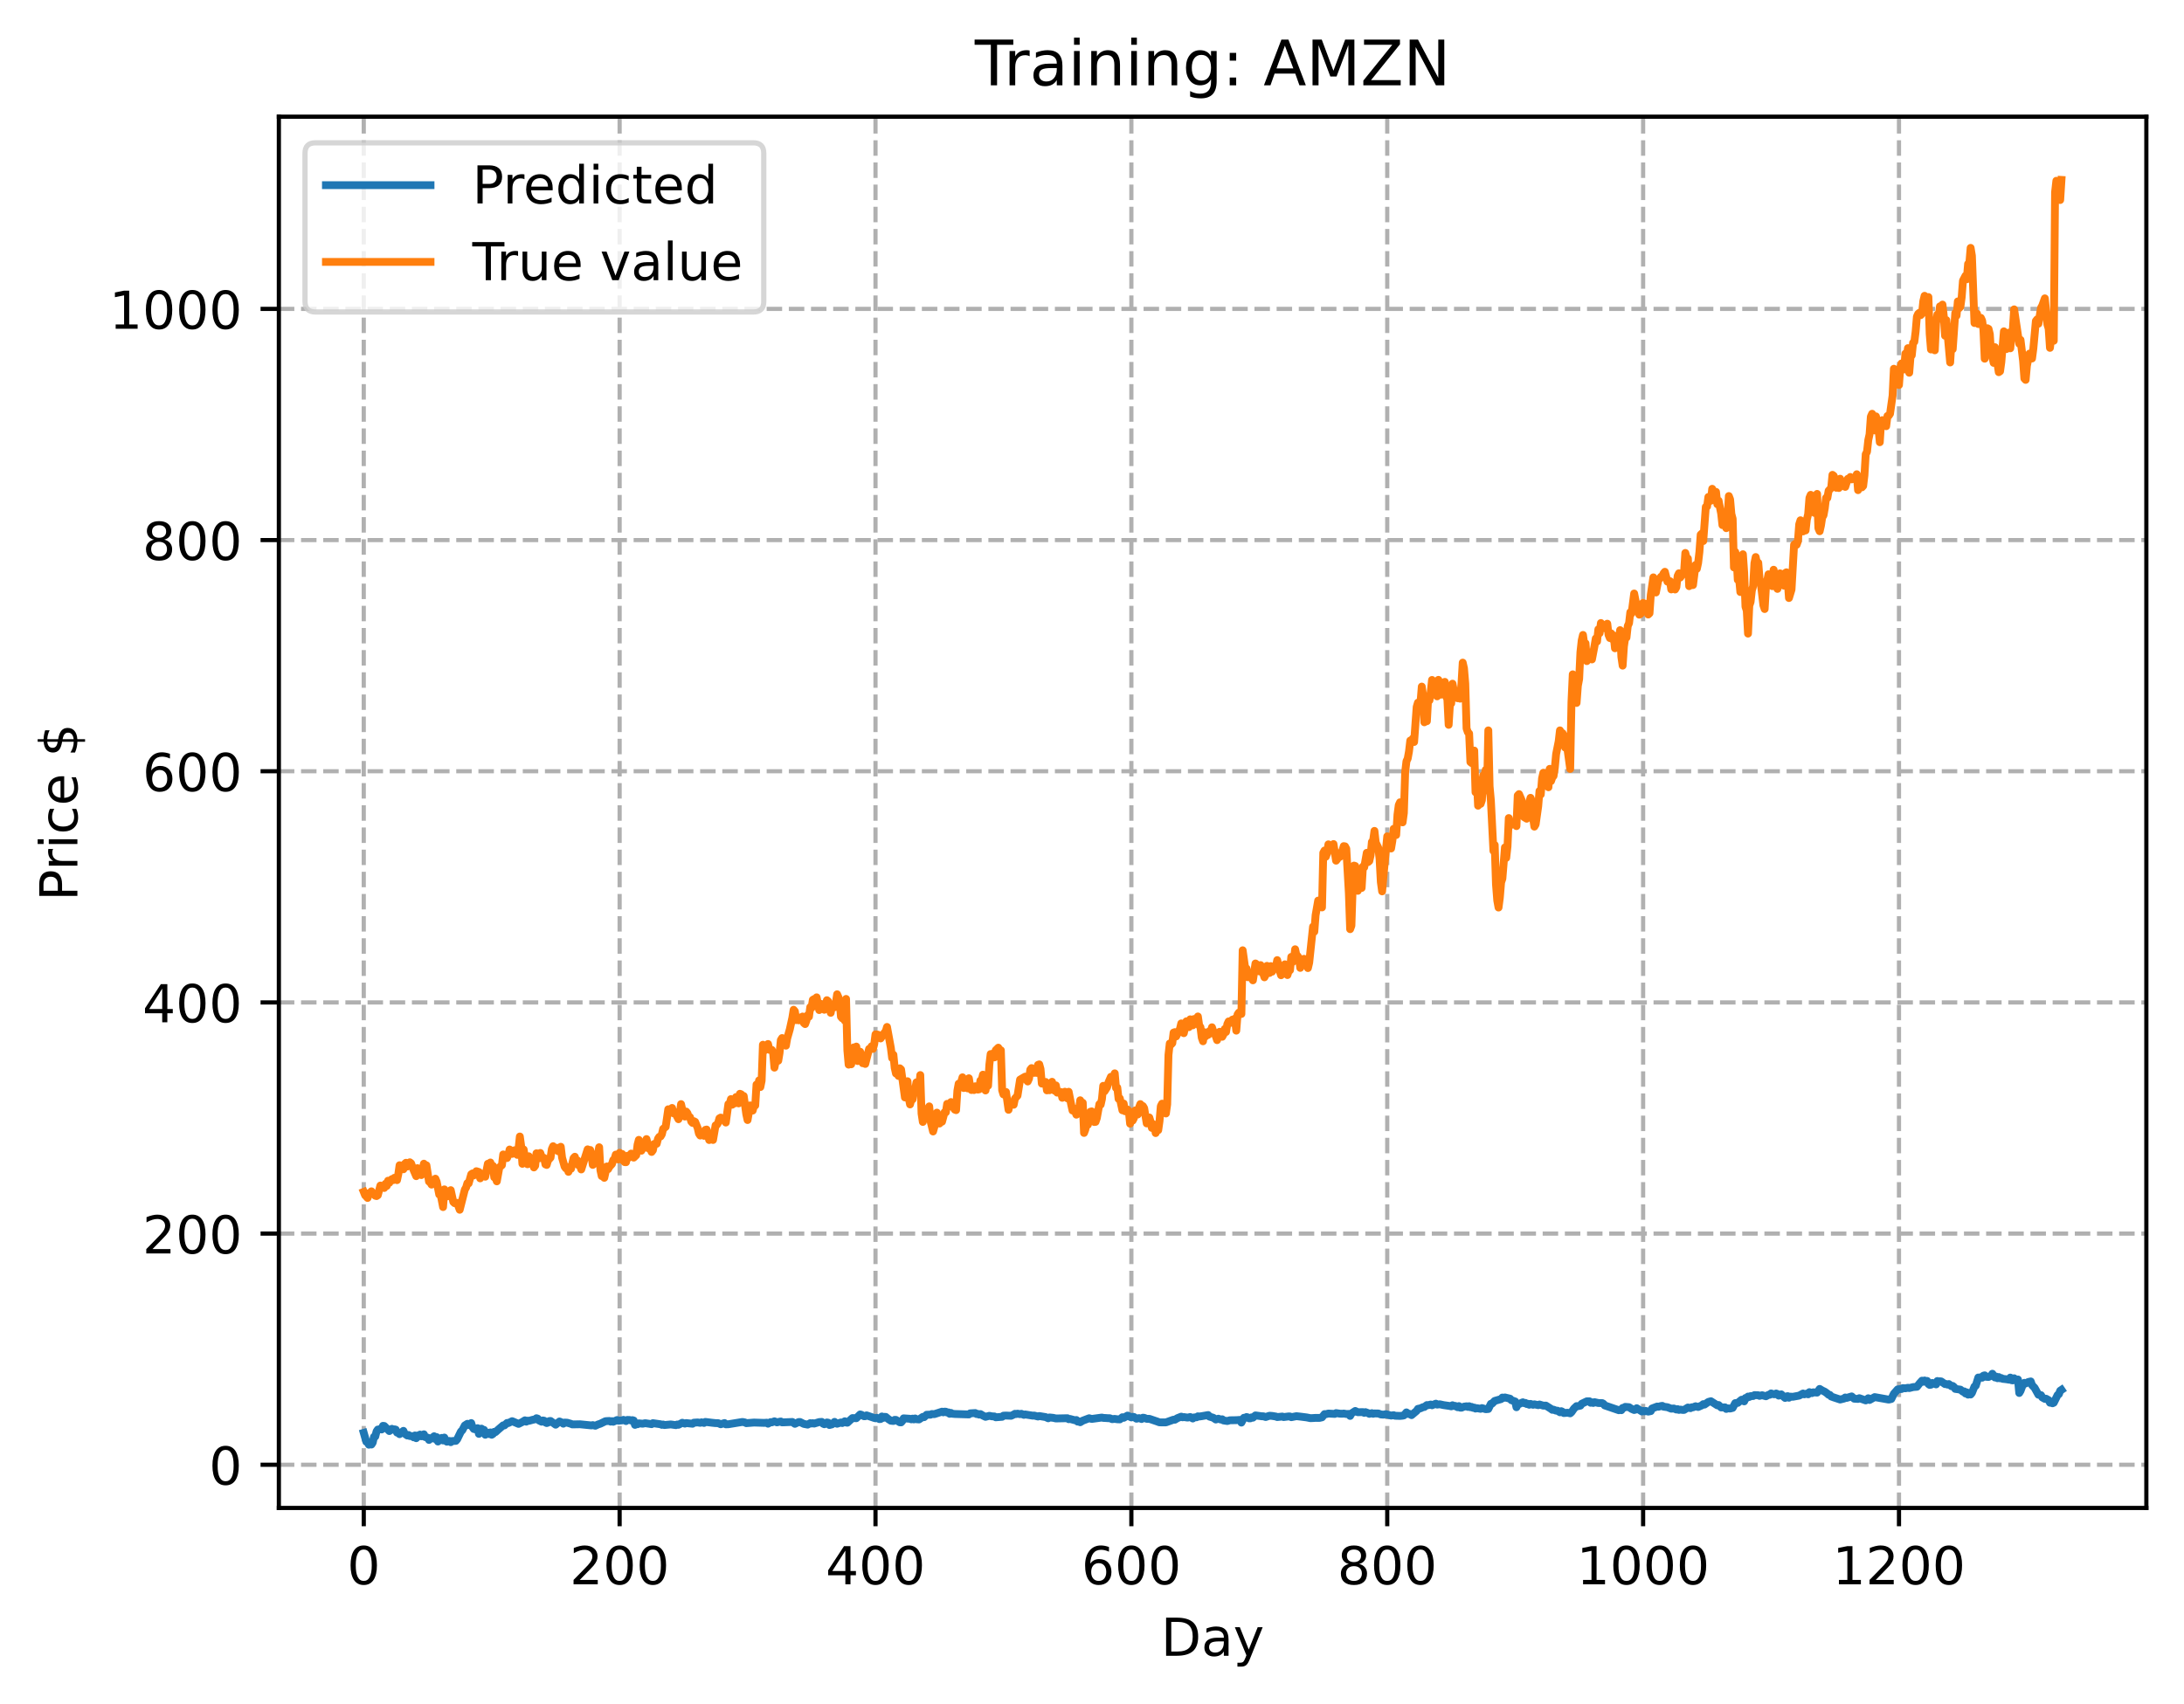 <?xml version="1.0" encoding="utf-8" standalone="no"?>
<!DOCTYPE svg PUBLIC "-//W3C//DTD SVG 1.1//EN"
  "http://www.w3.org/Graphics/SVG/1.1/DTD/svg11.dtd">
<!-- Created with matplotlib (https://matplotlib.org/) -->
<svg height="325.986pt" version="1.1" viewBox="0 0 417.648 325.986" width="417.648pt" xmlns="http://www.w3.org/2000/svg" xmlns:xlink="http://www.w3.org/1999/xlink">
 <defs>
  <style type="text/css">
*{stroke-linecap:butt;stroke-linejoin:round;}
  </style>
 </defs>
 <g id="figure_1">
  <g id="patch_1">
   <path d="M 0 325.986 
L 417.648 325.986 
L 417.648 0 
L 0 0 
z
" style="fill:#ffffff;"/>
  </g>
  <g id="axes_1">
   <g id="patch_2">
    <path d="M 53.328 288.43 
L 410.448 288.43 
L 410.448 22.318 
L 53.328 22.318 
z
" style="fill:#ffffff;"/>
   </g>
   <g id="matplotlib.axis_1">
    <g id="xtick_1">
     <g id="line2d_1">
      <path clip-path="url(#pce8b3a3ddb)" d="M 69.561 288.43 
L 69.561 22.318 
" style="fill:none;stroke:#b0b0b0;stroke-dasharray:2.96,1.28;stroke-dashoffset:0;stroke-width:0.8;"/>
     </g>
     <g id="line2d_2">
      <defs>
       <path d="M 0 0 
L 0 3.5 
" id="mefcc5acfc0" style="stroke:#000000;stroke-width:0.8;"/>
      </defs>
      <g>
       <use style="stroke:#000000;stroke-width:0.8;" x="69.561" xlink:href="#mefcc5acfc0" y="288.43"/>
      </g>
     </g>
     <g id="text_1">
      <!-- 0 -->
      <defs>
       <path d="M 31.781 66.406 
Q 24.172 66.406 20.328 58.906 
Q 16.5 51.422 16.5 36.375 
Q 16.5 21.391 20.328 13.891 
Q 24.172 6.391 31.781 6.391 
Q 39.453 6.391 43.281 13.891 
Q 47.125 21.391 47.125 36.375 
Q 47.125 51.422 43.281 58.906 
Q 39.453 66.406 31.781 66.406 
z
M 31.781 74.219 
Q 44.047 74.219 50.516 64.516 
Q 56.984 54.828 56.984 36.375 
Q 56.984 17.969 50.516 8.266 
Q 44.047 -1.422 31.781 -1.422 
Q 19.531 -1.422 13.062 8.266 
Q 6.594 17.969 6.594 36.375 
Q 6.594 54.828 13.062 64.516 
Q 19.531 74.219 31.781 74.219 
z
" id="DejaVuSans-48"/>
      </defs>
      <g transform="translate(66.38 303.029)scale(0.1 -0.1)">
       <use xlink:href="#DejaVuSans-48"/>
      </g>
     </g>
    </g>
    <g id="xtick_2">
     <g id="line2d_3">
      <path clip-path="url(#pce8b3a3ddb)" d="M 118.491 288.43 
L 118.491 22.318 
" style="fill:none;stroke:#b0b0b0;stroke-dasharray:2.96,1.28;stroke-dashoffset:0;stroke-width:0.8;"/>
     </g>
     <g id="line2d_4">
      <g>
       <use style="stroke:#000000;stroke-width:0.8;" x="118.491" xlink:href="#mefcc5acfc0" y="288.43"/>
      </g>
     </g>
     <g id="text_2">
      <!-- 200 -->
      <defs>
       <path d="M 19.188 8.297 
L 53.609 8.297 
L 53.609 0 
L 7.328 0 
L 7.328 8.297 
Q 12.938 14.109 22.625 23.891 
Q 32.328 33.688 34.812 36.531 
Q 39.547 41.844 41.422 45.531 
Q 43.312 49.219 43.312 52.781 
Q 43.312 58.594 39.234 62.25 
Q 35.156 65.922 28.609 65.922 
Q 23.969 65.922 18.812 64.312 
Q 13.672 62.703 7.812 59.422 
L 7.812 69.391 
Q 13.766 71.781 18.938 73 
Q 24.125 74.219 28.422 74.219 
Q 39.75 74.219 46.484 68.547 
Q 53.219 62.891 53.219 53.422 
Q 53.219 48.922 51.531 44.891 
Q 49.859 40.875 45.406 35.406 
Q 44.188 33.984 37.641 27.219 
Q 31.109 20.453 19.188 8.297 
z
" id="DejaVuSans-50"/>
      </defs>
      <g transform="translate(108.948 303.029)scale(0.1 -0.1)">
       <use xlink:href="#DejaVuSans-50"/>
       <use x="63.623" xlink:href="#DejaVuSans-48"/>
       <use x="127.246" xlink:href="#DejaVuSans-48"/>
      </g>
     </g>
    </g>
    <g id="xtick_3">
     <g id="line2d_5">
      <path clip-path="url(#pce8b3a3ddb)" d="M 167.422 288.43 
L 167.422 22.318 
" style="fill:none;stroke:#b0b0b0;stroke-dasharray:2.96,1.28;stroke-dashoffset:0;stroke-width:0.8;"/>
     </g>
     <g id="line2d_6">
      <g>
       <use style="stroke:#000000;stroke-width:0.8;" x="167.422" xlink:href="#mefcc5acfc0" y="288.43"/>
      </g>
     </g>
     <g id="text_3">
      <!-- 400 -->
      <defs>
       <path d="M 37.797 64.312 
L 12.891 25.391 
L 37.797 25.391 
z
M 35.203 72.906 
L 47.609 72.906 
L 47.609 25.391 
L 58.016 25.391 
L 58.016 17.188 
L 47.609 17.188 
L 47.609 0 
L 37.797 0 
L 37.797 17.188 
L 4.891 17.188 
L 4.891 26.703 
z
" id="DejaVuSans-52"/>
      </defs>
      <g transform="translate(157.878 303.029)scale(0.1 -0.1)">
       <use xlink:href="#DejaVuSans-52"/>
       <use x="63.623" xlink:href="#DejaVuSans-48"/>
       <use x="127.246" xlink:href="#DejaVuSans-48"/>
      </g>
     </g>
    </g>
    <g id="xtick_4">
     <g id="line2d_7">
      <path clip-path="url(#pce8b3a3ddb)" d="M 216.353 288.43 
L 216.353 22.318 
" style="fill:none;stroke:#b0b0b0;stroke-dasharray:2.96,1.28;stroke-dashoffset:0;stroke-width:0.8;"/>
     </g>
     <g id="line2d_8">
      <g>
       <use style="stroke:#000000;stroke-width:0.8;" x="216.353" xlink:href="#mefcc5acfc0" y="288.43"/>
      </g>
     </g>
     <g id="text_4">
      <!-- 600 -->
      <defs>
       <path d="M 33.016 40.375 
Q 26.375 40.375 22.484 35.828 
Q 18.609 31.297 18.609 23.391 
Q 18.609 15.531 22.484 10.953 
Q 26.375 6.391 33.016 6.391 
Q 39.656 6.391 43.531 10.953 
Q 47.406 15.531 47.406 23.391 
Q 47.406 31.297 43.531 35.828 
Q 39.656 40.375 33.016 40.375 
z
M 52.594 71.297 
L 52.594 62.312 
Q 48.875 64.062 45.094 64.984 
Q 41.312 65.922 37.594 65.922 
Q 27.828 65.922 22.672 59.328 
Q 17.531 52.734 16.797 39.406 
Q 19.672 43.656 24.016 45.922 
Q 28.375 48.188 33.594 48.188 
Q 44.578 48.188 50.953 41.516 
Q 57.328 34.859 57.328 23.391 
Q 57.328 12.156 50.688 5.359 
Q 44.047 -1.422 33.016 -1.422 
Q 20.359 -1.422 13.672 8.266 
Q 6.984 17.969 6.984 36.375 
Q 6.984 53.656 15.188 63.938 
Q 23.391 74.219 37.203 74.219 
Q 40.922 74.219 44.703 73.484 
Q 48.484 72.75 52.594 71.297 
z
" id="DejaVuSans-54"/>
      </defs>
      <g transform="translate(206.809 303.029)scale(0.1 -0.1)">
       <use xlink:href="#DejaVuSans-54"/>
       <use x="63.623" xlink:href="#DejaVuSans-48"/>
       <use x="127.246" xlink:href="#DejaVuSans-48"/>
      </g>
     </g>
    </g>
    <g id="xtick_5">
     <g id="line2d_9">
      <path clip-path="url(#pce8b3a3ddb)" d="M 265.283 288.43 
L 265.283 22.318 
" style="fill:none;stroke:#b0b0b0;stroke-dasharray:2.96,1.28;stroke-dashoffset:0;stroke-width:0.8;"/>
     </g>
     <g id="line2d_10">
      <g>
       <use style="stroke:#000000;stroke-width:0.8;" x="265.283" xlink:href="#mefcc5acfc0" y="288.43"/>
      </g>
     </g>
     <g id="text_5">
      <!-- 800 -->
      <defs>
       <path d="M 31.781 34.625 
Q 24.75 34.625 20.719 30.859 
Q 16.703 27.094 16.703 20.516 
Q 16.703 13.922 20.719 10.156 
Q 24.75 6.391 31.781 6.391 
Q 38.812 6.391 42.859 10.172 
Q 46.922 13.969 46.922 20.516 
Q 46.922 27.094 42.891 30.859 
Q 38.875 34.625 31.781 34.625 
z
M 21.922 38.812 
Q 15.578 40.375 12.031 44.719 
Q 8.5 49.078 8.5 55.328 
Q 8.5 64.062 14.719 69.141 
Q 20.953 74.219 31.781 74.219 
Q 42.672 74.219 48.875 69.141 
Q 55.078 64.062 55.078 55.328 
Q 55.078 49.078 51.531 44.719 
Q 48 40.375 41.703 38.812 
Q 48.828 37.156 52.797 32.312 
Q 56.781 27.484 56.781 20.516 
Q 56.781 9.906 50.312 4.234 
Q 43.844 -1.422 31.781 -1.422 
Q 19.734 -1.422 13.25 4.234 
Q 6.781 9.906 6.781 20.516 
Q 6.781 27.484 10.781 32.312 
Q 14.797 37.156 21.922 38.812 
z
M 18.312 54.391 
Q 18.312 48.734 21.844 45.562 
Q 25.391 42.391 31.781 42.391 
Q 38.141 42.391 41.719 45.562 
Q 45.312 48.734 45.312 54.391 
Q 45.312 60.062 41.719 63.234 
Q 38.141 66.406 31.781 66.406 
Q 25.391 66.406 21.844 63.234 
Q 18.312 60.062 18.312 54.391 
z
" id="DejaVuSans-56"/>
      </defs>
      <g transform="translate(255.74 303.029)scale(0.1 -0.1)">
       <use xlink:href="#DejaVuSans-56"/>
       <use x="63.623" xlink:href="#DejaVuSans-48"/>
       <use x="127.246" xlink:href="#DejaVuSans-48"/>
      </g>
     </g>
    </g>
    <g id="xtick_6">
     <g id="line2d_11">
      <path clip-path="url(#pce8b3a3ddb)" d="M 314.214 288.43 
L 314.214 22.318 
" style="fill:none;stroke:#b0b0b0;stroke-dasharray:2.96,1.28;stroke-dashoffset:0;stroke-width:0.8;"/>
     </g>
     <g id="line2d_12">
      <g>
       <use style="stroke:#000000;stroke-width:0.8;" x="314.214" xlink:href="#mefcc5acfc0" y="288.43"/>
      </g>
     </g>
     <g id="text_6">
      <!-- 1000 -->
      <defs>
       <path d="M 12.406 8.297 
L 28.516 8.297 
L 28.516 63.922 
L 10.984 60.406 
L 10.984 69.391 
L 28.422 72.906 
L 38.281 72.906 
L 38.281 8.297 
L 54.391 8.297 
L 54.391 0 
L 12.406 0 
z
" id="DejaVuSans-49"/>
      </defs>
      <g transform="translate(301.489 303.029)scale(0.1 -0.1)">
       <use xlink:href="#DejaVuSans-49"/>
       <use x="63.623" xlink:href="#DejaVuSans-48"/>
       <use x="127.246" xlink:href="#DejaVuSans-48"/>
       <use x="190.869" xlink:href="#DejaVuSans-48"/>
      </g>
     </g>
    </g>
    <g id="xtick_7">
     <g id="line2d_13">
      <path clip-path="url(#pce8b3a3ddb)" d="M 363.144 288.43 
L 363.144 22.318 
" style="fill:none;stroke:#b0b0b0;stroke-dasharray:2.96,1.28;stroke-dashoffset:0;stroke-width:0.8;"/>
     </g>
     <g id="line2d_14">
      <g>
       <use style="stroke:#000000;stroke-width:0.8;" x="363.144" xlink:href="#mefcc5acfc0" y="288.43"/>
      </g>
     </g>
     <g id="text_7">
      <!-- 1200 -->
      <g transform="translate(350.419 303.029)scale(0.1 -0.1)">
       <use xlink:href="#DejaVuSans-49"/>
       <use x="63.623" xlink:href="#DejaVuSans-50"/>
       <use x="127.246" xlink:href="#DejaVuSans-48"/>
       <use x="190.869" xlink:href="#DejaVuSans-48"/>
      </g>
     </g>
    </g>
    <g id="text_8">
     <!-- Day -->
     <defs>
      <path d="M 19.672 64.797 
L 19.672 8.109 
L 31.594 8.109 
Q 46.688 8.109 53.688 14.938 
Q 60.688 21.781 60.688 36.531 
Q 60.688 51.172 53.688 57.984 
Q 46.688 64.797 31.594 64.797 
z
M 9.812 72.906 
L 30.078 72.906 
Q 51.266 72.906 61.172 64.094 
Q 71.094 55.281 71.094 36.531 
Q 71.094 17.672 61.125 8.828 
Q 51.172 0 30.078 0 
L 9.812 0 
z
" id="DejaVuSans-68"/>
      <path d="M 34.281 27.484 
Q 23.391 27.484 19.188 25 
Q 14.984 22.516 14.984 16.5 
Q 14.984 11.719 18.141 8.906 
Q 21.297 6.109 26.703 6.109 
Q 34.188 6.109 38.703 11.406 
Q 43.219 16.703 43.219 25.484 
L 43.219 27.484 
z
M 52.203 31.203 
L 52.203 0 
L 43.219 0 
L 43.219 8.297 
Q 40.141 3.328 35.547 0.953 
Q 30.953 -1.422 24.312 -1.422 
Q 15.922 -1.422 10.953 3.297 
Q 6 8.016 6 15.922 
Q 6 25.141 12.172 29.828 
Q 18.359 34.516 30.609 34.516 
L 43.219 34.516 
L 43.219 35.406 
Q 43.219 41.609 39.141 45 
Q 35.062 48.391 27.688 48.391 
Q 23 48.391 18.547 47.266 
Q 14.109 46.141 10.016 43.891 
L 10.016 52.203 
Q 14.938 54.109 19.578 55.047 
Q 24.219 56 28.609 56 
Q 40.484 56 46.344 49.844 
Q 52.203 43.703 52.203 31.203 
z
" id="DejaVuSans-97"/>
      <path d="M 32.172 -5.078 
Q 28.375 -14.844 24.75 -17.812 
Q 21.141 -20.797 15.094 -20.797 
L 7.906 -20.797 
L 7.906 -13.281 
L 13.188 -13.281 
Q 16.891 -13.281 18.938 -11.516 
Q 21 -9.766 23.484 -3.219 
L 25.094 0.875 
L 2.984 54.688 
L 12.5 54.688 
L 29.594 11.922 
L 46.688 54.688 
L 56.203 54.688 
z
" id="DejaVuSans-121"/>
     </defs>
     <g transform="translate(222.015 316.707)scale(0.1 -0.1)">
      <use xlink:href="#DejaVuSans-68"/>
      <use x="77.002" xlink:href="#DejaVuSans-97"/>
      <use x="138.281" xlink:href="#DejaVuSans-121"/>
     </g>
    </g>
   </g>
   <g id="matplotlib.axis_2">
    <g id="ytick_1">
     <g id="line2d_15">
      <path clip-path="url(#pce8b3a3ddb)" d="M 53.328 280.168 
L 410.448 280.168 
" style="fill:none;stroke:#b0b0b0;stroke-dasharray:2.96,1.28;stroke-dashoffset:0;stroke-width:0.8;"/>
     </g>
     <g id="line2d_16">
      <defs>
       <path d="M 0 0 
L -3.5 0 
" id="me1c62eee75" style="stroke:#000000;stroke-width:0.8;"/>
      </defs>
      <g>
       <use style="stroke:#000000;stroke-width:0.8;" x="53.328" xlink:href="#me1c62eee75" y="280.168"/>
      </g>
     </g>
     <g id="text_9">
      <!-- 0 -->
      <g transform="translate(39.966 283.967)scale(0.1 -0.1)">
       <use xlink:href="#DejaVuSans-48"/>
      </g>
     </g>
    </g>
    <g id="ytick_2">
     <g id="line2d_17">
      <path clip-path="url(#pce8b3a3ddb)" d="M 53.328 235.951 
L 410.448 235.951 
" style="fill:none;stroke:#b0b0b0;stroke-dasharray:2.96,1.28;stroke-dashoffset:0;stroke-width:0.8;"/>
     </g>
     <g id="line2d_18">
      <g>
       <use style="stroke:#000000;stroke-width:0.8;" x="53.328" xlink:href="#me1c62eee75" y="235.951"/>
      </g>
     </g>
     <g id="text_10">
      <!-- 200 -->
      <g transform="translate(27.241 239.751)scale(0.1 -0.1)">
       <use xlink:href="#DejaVuSans-50"/>
       <use x="63.623" xlink:href="#DejaVuSans-48"/>
       <use x="127.246" xlink:href="#DejaVuSans-48"/>
      </g>
     </g>
    </g>
    <g id="ytick_3">
     <g id="line2d_19">
      <path clip-path="url(#pce8b3a3ddb)" d="M 53.328 191.735 
L 410.448 191.735 
" style="fill:none;stroke:#b0b0b0;stroke-dasharray:2.96,1.28;stroke-dashoffset:0;stroke-width:0.8;"/>
     </g>
     <g id="line2d_20">
      <g>
       <use style="stroke:#000000;stroke-width:0.8;" x="53.328" xlink:href="#me1c62eee75" y="191.735"/>
      </g>
     </g>
     <g id="text_11">
      <!-- 400 -->
      <g transform="translate(27.241 195.534)scale(0.1 -0.1)">
       <use xlink:href="#DejaVuSans-52"/>
       <use x="63.623" xlink:href="#DejaVuSans-48"/>
       <use x="127.246" xlink:href="#DejaVuSans-48"/>
      </g>
     </g>
    </g>
    <g id="ytick_4">
     <g id="line2d_21">
      <path clip-path="url(#pce8b3a3ddb)" d="M 53.328 147.519 
L 410.448 147.519 
" style="fill:none;stroke:#b0b0b0;stroke-dasharray:2.96,1.28;stroke-dashoffset:0;stroke-width:0.8;"/>
     </g>
     <g id="line2d_22">
      <g>
       <use style="stroke:#000000;stroke-width:0.8;" x="53.328" xlink:href="#me1c62eee75" y="147.519"/>
      </g>
     </g>
     <g id="text_12">
      <!-- 600 -->
      <g transform="translate(27.241 151.318)scale(0.1 -0.1)">
       <use xlink:href="#DejaVuSans-54"/>
       <use x="63.623" xlink:href="#DejaVuSans-48"/>
       <use x="127.246" xlink:href="#DejaVuSans-48"/>
      </g>
     </g>
    </g>
    <g id="ytick_5">
     <g id="line2d_23">
      <path clip-path="url(#pce8b3a3ddb)" d="M 53.328 103.303 
L 410.448 103.303 
" style="fill:none;stroke:#b0b0b0;stroke-dasharray:2.96,1.28;stroke-dashoffset:0;stroke-width:0.8;"/>
     </g>
     <g id="line2d_24">
      <g>
       <use style="stroke:#000000;stroke-width:0.8;" x="53.328" xlink:href="#me1c62eee75" y="103.303"/>
      </g>
     </g>
     <g id="text_13">
      <!-- 800 -->
      <g transform="translate(27.241 107.102)scale(0.1 -0.1)">
       <use xlink:href="#DejaVuSans-56"/>
       <use x="63.623" xlink:href="#DejaVuSans-48"/>
       <use x="127.246" xlink:href="#DejaVuSans-48"/>
      </g>
     </g>
    </g>
    <g id="ytick_6">
     <g id="line2d_25">
      <path clip-path="url(#pce8b3a3ddb)" d="M 53.328 59.087 
L 410.448 59.087 
" style="fill:none;stroke:#b0b0b0;stroke-dasharray:2.96,1.28;stroke-dashoffset:0;stroke-width:0.8;"/>
     </g>
     <g id="line2d_26">
      <g>
       <use style="stroke:#000000;stroke-width:0.8;" x="53.328" xlink:href="#me1c62eee75" y="59.087"/>
      </g>
     </g>
     <g id="text_14">
      <!-- 1000 -->
      <g transform="translate(20.878 62.886)scale(0.1 -0.1)">
       <use xlink:href="#DejaVuSans-49"/>
       <use x="63.623" xlink:href="#DejaVuSans-48"/>
       <use x="127.246" xlink:href="#DejaVuSans-48"/>
       <use x="190.869" xlink:href="#DejaVuSans-48"/>
      </g>
     </g>
    </g>
    <g id="text_15">
     <!-- Price $ -->
     <defs>
      <path d="M 19.672 64.797 
L 19.672 37.406 
L 32.078 37.406 
Q 38.969 37.406 42.719 40.969 
Q 46.484 44.531 46.484 51.125 
Q 46.484 57.672 42.719 61.234 
Q 38.969 64.797 32.078 64.797 
z
M 9.812 72.906 
L 32.078 72.906 
Q 44.344 72.906 50.609 67.359 
Q 56.891 61.812 56.891 51.125 
Q 56.891 40.328 50.609 34.812 
Q 44.344 29.297 32.078 29.297 
L 19.672 29.297 
L 19.672 0 
L 9.812 0 
z
" id="DejaVuSans-80"/>
      <path d="M 41.109 46.297 
Q 39.594 47.172 37.812 47.578 
Q 36.031 48 33.891 48 
Q 26.266 48 22.188 43.047 
Q 18.109 38.094 18.109 28.812 
L 18.109 0 
L 9.078 0 
L 9.078 54.688 
L 18.109 54.688 
L 18.109 46.188 
Q 20.953 51.172 25.484 53.578 
Q 30.031 56 36.531 56 
Q 37.453 56 38.578 55.875 
Q 39.703 55.766 41.062 55.516 
z
" id="DejaVuSans-114"/>
      <path d="M 9.422 54.688 
L 18.406 54.688 
L 18.406 0 
L 9.422 0 
z
M 9.422 75.984 
L 18.406 75.984 
L 18.406 64.594 
L 9.422 64.594 
z
" id="DejaVuSans-105"/>
      <path d="M 48.781 52.594 
L 48.781 44.188 
Q 44.969 46.297 41.141 47.344 
Q 37.312 48.391 33.406 48.391 
Q 24.656 48.391 19.812 42.844 
Q 14.984 37.312 14.984 27.297 
Q 14.984 17.281 19.812 11.734 
Q 24.656 6.203 33.406 6.203 
Q 37.312 6.203 41.141 7.25 
Q 44.969 8.297 48.781 10.406 
L 48.781 2.094 
Q 45.016 0.344 40.984 -0.531 
Q 36.969 -1.422 32.422 -1.422 
Q 20.062 -1.422 12.781 6.344 
Q 5.516 14.109 5.516 27.297 
Q 5.516 40.672 12.859 48.328 
Q 20.219 56 33.016 56 
Q 37.156 56 41.109 55.141 
Q 45.062 54.297 48.781 52.594 
z
" id="DejaVuSans-99"/>
      <path d="M 56.203 29.594 
L 56.203 25.203 
L 14.891 25.203 
Q 15.484 15.922 20.484 11.062 
Q 25.484 6.203 34.422 6.203 
Q 39.594 6.203 44.453 7.469 
Q 49.312 8.734 54.109 11.281 
L 54.109 2.781 
Q 49.266 0.734 44.188 -0.344 
Q 39.109 -1.422 33.891 -1.422 
Q 20.797 -1.422 13.156 6.188 
Q 5.516 13.812 5.516 26.812 
Q 5.516 40.234 12.766 48.109 
Q 20.016 56 32.328 56 
Q 43.359 56 49.781 48.891 
Q 56.203 41.797 56.203 29.594 
z
M 47.219 32.234 
Q 47.125 39.594 43.094 43.984 
Q 39.062 48.391 32.422 48.391 
Q 24.906 48.391 20.391 44.141 
Q 15.875 39.891 15.188 32.172 
z
" id="DejaVuSans-101"/>
      <path id="DejaVuSans-32"/>
      <path d="M 33.797 -14.703 
L 28.906 -14.703 
L 28.859 0 
Q 23.734 0.094 18.609 1.188 
Q 13.484 2.297 8.297 4.5 
L 8.297 13.281 
Q 13.281 10.156 18.375 8.562 
Q 23.484 6.984 28.906 6.938 
L 28.906 29.203 
Q 18.109 30.953 13.203 35.156 
Q 8.297 39.359 8.297 46.688 
Q 8.297 54.641 13.625 59.219 
Q 18.953 63.812 28.906 64.5 
L 28.906 75.984 
L 33.797 75.984 
L 33.797 64.656 
Q 38.328 64.453 42.578 63.688 
Q 46.828 62.938 50.875 61.625 
L 50.875 53.078 
Q 46.828 55.125 42.547 56.25 
Q 38.281 57.375 33.797 57.562 
L 33.797 36.719 
Q 44.875 35.016 50.094 30.609 
Q 55.328 26.219 55.328 18.609 
Q 55.328 10.359 49.781 5.594 
Q 44.234 0.828 33.797 0.094 
z
M 28.906 37.594 
L 28.906 57.625 
Q 23.25 56.984 20.266 54.391 
Q 17.281 51.812 17.281 47.516 
Q 17.281 43.312 20.031 40.969 
Q 22.797 38.625 28.906 37.594 
z
M 33.797 28.219 
L 33.797 7.078 
Q 39.984 7.906 43.141 10.594 
Q 46.297 13.281 46.297 17.672 
Q 46.297 21.969 43.281 24.5 
Q 40.281 27.047 33.797 28.219 
z
" id="DejaVuSans-36"/>
     </defs>
     <g transform="translate(14.798 172.342)rotate(-90)scale(0.1 -0.1)">
      <use xlink:href="#DejaVuSans-80"/>
      <use x="58.553" xlink:href="#DejaVuSans-114"/>
      <use x="99.666" xlink:href="#DejaVuSans-105"/>
      <use x="127.449" xlink:href="#DejaVuSans-99"/>
      <use x="182.43" xlink:href="#DejaVuSans-101"/>
      <use x="243.953" xlink:href="#DejaVuSans-32"/>
      <use x="275.74" xlink:href="#DejaVuSans-36"/>
     </g>
    </g>
   </g>
   <g id="line2d_27">
    <path clip-path="url(#pce8b3a3ddb)" d="M 69.561 274.069 
L 70.05 275.774 
L 70.295 275.883 
L 70.539 276.334 
L 70.784 276.047 
L 71.029 276.303 
L 71.273 275.944 
L 71.518 274.827 
L 71.763 274.772 
L 72.007 273.793 
L 72.252 273.434 
L 72.497 273.428 
L 72.741 273.304 
L 72.986 273.417 
L 73.231 272.732 
L 73.475 272.75 
L 74.454 273.725 
L 74.943 273.296 
L 75.188 273.461 
L 75.433 273.394 
L 75.677 273.453 
L 75.922 274.02 
L 76.166 274.075 
L 76.411 274.318 
L 77.145 273.686 
L 77.39 274.217 
L 77.879 274.575 
L 78.124 274.473 
L 78.368 274.675 
L 78.858 274.702 
L 79.102 274.928 
L 79.347 274.568 
L 79.592 275.088 
L 79.836 274.573 
L 80.081 274.74 
L 80.326 274.401 
L 80.57 274.724 
L 80.815 274.709 
L 81.06 274.345 
L 81.304 274.874 
L 81.794 274.988 
L 82.038 275.424 
L 82.283 275.089 
L 82.527 275.163 
L 83.017 274.717 
L 83.261 275.259 
L 83.506 274.884 
L 83.751 275.726 
L 84.485 275.03 
L 84.729 275.525 
L 84.974 274.969 
L 85.219 275.599 
L 85.463 275.762 
L 85.708 275.616 
L 85.953 275.618 
L 86.197 275.853 
L 86.442 275.637 
L 87.176 275.601 
L 87.421 275.308 
L 88.154 273.801 
L 88.399 273.587 
L 88.888 272.651 
L 89.378 272.338 
L 89.622 272.587 
L 90.112 272.198 
L 90.356 272.989 
L 90.601 273.328 
L 91.09 273.435 
L 91.335 273.174 
L 91.58 274.263 
L 92.069 273.261 
L 92.314 273.639 
L 92.558 273.497 
L 92.803 274.434 
L 93.292 274.031 
L 93.537 274.3 
L 93.781 273.985 
L 94.026 274.432 
L 94.271 274.277 
L 94.515 273.872 
L 94.76 273.922 
L 95.249 273.472 
L 96.228 272.633 
L 96.473 272.642 
L 96.962 272.178 
L 97.207 272.197 
L 97.941 271.835 
L 99.164 272.357 
L 99.898 271.983 
L 100.387 271.673 
L 100.632 271.928 
L 100.876 271.738 
L 101.121 271.777 
L 101.855 271.576 
L 102.344 271.475 
L 102.589 271.271 
L 102.834 271.35 
L 103.078 271.698 
L 103.568 271.938 
L 103.812 271.697 
L 104.057 271.746 
L 104.302 272.076 
L 104.546 272.195 
L 104.791 272.116 
L 105.036 271.817 
L 105.28 271.796 
L 106.259 272.508 
L 106.993 271.894 
L 107.482 272.105 
L 107.727 272.315 
L 107.971 272.103 
L 108.461 272.129 
L 109.195 272.343 
L 109.439 272.453 
L 110.907 272.426 
L 113.109 272.648 
L 113.354 272.587 
L 113.843 272.711 
L 114.332 272.476 
L 114.822 272.31 
L 115.8 271.834 
L 116.534 271.796 
L 116.779 271.925 
L 117.024 271.827 
L 117.268 271.945 
L 118.002 271.615 
L 118.247 271.749 
L 118.981 271.684 
L 119.225 271.584 
L 119.715 271.814 
L 119.959 271.598 
L 120.449 271.61 
L 120.693 271.71 
L 120.938 271.64 
L 121.183 271.71 
L 121.427 272.544 
L 121.672 272.324 
L 121.917 272.418 
L 122.161 272.25 
L 122.895 272.322 
L 123.385 272.22 
L 124.608 272.405 
L 124.852 272.216 
L 126.32 272.426 
L 126.565 272.536 
L 126.81 272.468 
L 127.054 272.573 
L 128.278 272.456 
L 129.256 272.594 
L 129.501 272.471 
L 129.745 272.525 
L 130.479 272.135 
L 130.969 272.304 
L 131.213 272.196 
L 132.437 272.327 
L 132.681 272.123 
L 133.415 272.078 
L 133.905 272.152 
L 134.149 272.052 
L 134.639 272.172 
L 134.883 271.977 
L 136.106 272.13 
L 136.84 272.207 
L 137.33 272.21 
L 137.819 272.423 
L 138.553 272.194 
L 138.798 272.439 
L 139.287 272.421 
L 141.978 271.984 
L 142.467 272.077 
L 142.712 272.215 
L 144.18 272.099 
L 146.137 272.16 
L 146.627 272.123 
L 146.871 272.316 
L 147.361 272.014 
L 147.605 272.059 
L 148.094 271.859 
L 148.584 272.064 
L 149.073 271.944 
L 149.318 271.895 
L 149.562 272.067 
L 151.52 271.986 
L 152.009 272.344 
L 152.743 271.995 
L 152.988 271.994 
L 153.721 272.357 
L 154.455 272.494 
L 154.945 272.212 
L 155.189 272.283 
L 155.434 272.216 
L 155.679 272.3 
L 156.657 272.006 
L 157.147 271.974 
L 157.391 272.308 
L 157.636 272.422 
L 158.125 272.08 
L 158.37 272.124 
L 158.615 272.568 
L 159.104 272.444 
L 159.593 271.967 
L 159.838 272.238 
L 160.082 272.329 
L 160.816 272.081 
L 161.061 272.194 
L 161.55 271.853 
L 161.795 272.091 
L 162.04 272.13 
L 162.774 271.456 
L 163.018 271.242 
L 163.752 271.267 
L 164.486 270.545 
L 164.731 270.611 
L 165.22 270.887 
L 165.465 270.881 
L 165.709 270.722 
L 167.177 271.219 
L 167.422 271.282 
L 167.667 271.184 
L 168.156 271.437 
L 168.401 271.42 
L 168.645 270.935 
L 168.89 271.213 
L 169.135 271.01 
L 169.379 271.015 
L 169.869 271.428 
L 170.358 271.75 
L 170.847 271.799 
L 171.092 271.581 
L 171.337 271.59 
L 172.07 272.053 
L 172.315 272.065 
L 172.56 271.794 
L 172.804 271.291 
L 174.028 271.379 
L 174.272 271.483 
L 174.517 271.344 
L 174.762 271.492 
L 175.006 271.315 
L 175.251 271.465 
L 175.74 271.504 
L 176.474 271.009 
L 176.719 271.069 
L 177.208 270.602 
L 177.942 270.597 
L 178.187 270.467 
L 178.676 270.489 
L 180.144 270.016 
L 180.389 270.148 
L 180.633 270.013 
L 180.878 270.026 
L 181.123 270.185 
L 181.367 270.152 
L 181.612 270.43 
L 181.857 270.252 
L 182.101 270.414 
L 182.591 270.459 
L 185.282 270.548 
L 185.526 270.338 
L 186.505 270.281 
L 186.75 270.473 
L 186.994 270.443 
L 187.239 270.583 
L 187.484 270.477 
L 187.973 270.77 
L 188.462 271.004 
L 189.196 270.806 
L 189.685 270.909 
L 190.175 270.933 
L 190.419 271.093 
L 191.643 270.997 
L 191.887 270.784 
L 192.377 270.762 
L 193.355 270.802 
L 193.845 270.576 
L 194.089 270.421 
L 194.334 270.475 
L 194.579 270.396 
L 195.068 270.496 
L 195.312 270.42 
L 195.802 270.628 
L 196.046 270.548 
L 197.514 270.783 
L 197.759 270.756 
L 198.493 270.946 
L 198.738 270.851 
L 199.961 271.053 
L 200.45 271.281 
L 200.695 271.12 
L 201.429 271.2 
L 201.918 271.315 
L 204.12 271.268 
L 204.365 271.455 
L 204.609 271.408 
L 205.588 271.666 
L 205.833 271.613 
L 206.077 271.918 
L 206.322 271.87 
L 206.567 272.037 
L 207.056 271.738 
L 208.279 271.274 
L 208.768 271.407 
L 210.726 271.139 
L 210.97 271.211 
L 211.46 271.234 
L 211.949 271.269 
L 212.194 271.257 
L 212.683 271.449 
L 213.172 271.397 
L 213.661 271.471 
L 214.151 271.491 
L 214.64 271.077 
L 214.885 271.194 
L 215.619 270.764 
L 216.353 271.118 
L 216.597 270.999 
L 216.842 271.029 
L 217.331 271.365 
L 217.821 271.246 
L 218.31 271.423 
L 218.555 271.171 
L 218.799 271.191 
L 219.288 271.393 
L 219.778 271.384 
L 220.756 271.716 
L 221.246 271.881 
L 221.735 272.063 
L 222.958 272.065 
L 224.426 271.543 
L 224.671 271.557 
L 225.16 271.256 
L 225.894 270.964 
L 226.139 271.092 
L 226.383 271.048 
L 227.117 271.152 
L 227.607 271.037 
L 228.096 271.322 
L 228.341 271.12 
L 228.83 271.087 
L 229.075 270.905 
L 229.319 270.948 
L 229.809 270.878 
L 231.032 270.662 
L 231.276 270.956 
L 232.01 271.178 
L 232.5 271.517 
L 232.989 271.364 
L 233.478 271.53 
L 233.723 271.476 
L 233.968 271.697 
L 234.702 271.807 
L 235.191 271.663 
L 236.414 271.643 
L 237.148 271.59 
L 237.393 272.107 
L 237.882 271.181 
L 238.127 271.179 
L 238.371 271.041 
L 238.616 271.104 
L 238.861 271.293 
L 239.105 271.293 
L 239.35 271.102 
L 239.595 271.168 
L 240.084 270.732 
L 241.307 270.9 
L 241.552 270.891 
L 242.041 271.039 
L 242.775 270.792 
L 243.264 270.83 
L 243.998 270.949 
L 244.243 271.048 
L 245.222 270.948 
L 245.466 271.049 
L 246.445 270.924 
L 246.69 270.936 
L 246.934 271.072 
L 247.913 270.878 
L 248.647 270.959 
L 249.87 271.114 
L 250.604 271.262 
L 251.093 271.236 
L 251.583 271.205 
L 252.317 271.212 
L 252.806 271.099 
L 253.295 270.483 
L 253.54 270.5 
L 254.029 270.374 
L 255.252 270.447 
L 255.497 270.289 
L 256.231 270.4 
L 256.72 270.415 
L 256.965 270.377 
L 257.454 270.463 
L 257.944 270.451 
L 258.188 270.829 
L 258.433 270.36 
L 259.167 269.883 
L 259.656 270.121 
L 260.635 270.101 
L 260.88 270.247 
L 261.124 270.106 
L 261.613 270.292 
L 261.858 270.433 
L 262.347 270.304 
L 262.592 270.424 
L 262.837 270.352 
L 263.326 270.365 
L 263.571 270.358 
L 264.06 270.549 
L 264.549 270.586 
L 265.039 270.501 
L 266.017 270.765 
L 266.507 270.685 
L 266.751 270.796 
L 267.73 270.829 
L 268.219 270.783 
L 268.464 270.727 
L 268.953 270.154 
L 269.198 270.452 
L 269.442 270.408 
L 269.932 270.677 
L 270.91 269.856 
L 271.155 269.477 
L 271.644 269.375 
L 272.134 269.147 
L 272.378 269.122 
L 272.868 268.753 
L 273.112 268.781 
L 273.601 268.65 
L 273.846 268.793 
L 274.58 268.484 
L 274.825 268.665 
L 275.314 268.6 
L 276.048 268.76 
L 277.271 268.937 
L 277.516 269.002 
L 277.761 268.787 
L 278.005 268.93 
L 278.25 268.905 
L 278.739 269.168 
L 278.984 268.95 
L 279.228 269.249 
L 279.473 269.26 
L 279.962 269.056 
L 280.452 268.984 
L 280.696 269.106 
L 280.941 268.972 
L 281.186 269.168 
L 281.43 269.1 
L 281.675 269.275 
L 281.92 269.237 
L 282.164 269.426 
L 282.409 269.342 
L 283.143 269.473 
L 283.388 269.328 
L 284.122 269.546 
L 284.611 269.504 
L 285.1 268.514 
L 285.345 268.462 
L 285.834 267.96 
L 287.057 267.608 
L 287.302 267.314 
L 287.547 267.383 
L 287.791 267.298 
L 288.77 267.534 
L 289.015 267.818 
L 289.749 268.067 
L 289.993 269.168 
L 290.238 268.626 
L 290.483 268.574 
L 290.972 268.32 
L 291.216 268.222 
L 291.461 268.383 
L 291.706 268.345 
L 291.95 268.55 
L 292.195 268.512 
L 292.44 268.693 
L 292.684 268.531 
L 293.174 268.702 
L 293.418 268.611 
L 294.152 268.771 
L 294.397 268.644 
L 295.131 268.868 
L 295.62 268.854 
L 296.599 269.473 
L 296.843 269.662 
L 297.088 269.632 
L 297.577 269.831 
L 297.822 269.823 
L 298.311 270.131 
L 298.556 269.925 
L 298.801 270.037 
L 299.045 270.282 
L 299.779 270.22 
L 300.269 270.333 
L 300.513 270.116 
L 301.003 269.416 
L 301.492 268.953 
L 301.737 268.973 
L 302.226 268.86 
L 302.471 268.506 
L 303.449 268.037 
L 303.938 268.028 
L 304.183 268.318 
L 304.428 268.223 
L 304.672 268.352 
L 304.917 268.195 
L 305.651 268.361 
L 306.385 268.375 
L 306.63 268.506 
L 306.874 268.822 
L 309.565 269.74 
L 309.81 269.641 
L 310.055 269.733 
L 310.299 269.302 
L 310.544 269.285 
L 310.789 269.1 
L 311.523 269.158 
L 312.012 269.485 
L 312.501 269.697 
L 312.746 269.635 
L 312.991 269.356 
L 313.969 269.978 
L 314.214 269.865 
L 314.459 269.96 
L 314.703 269.871 
L 315.192 270.004 
L 315.682 269.91 
L 315.926 269.407 
L 316.905 269.034 
L 317.15 269.076 
L 317.639 268.94 
L 317.884 268.907 
L 318.128 269.065 
L 318.862 269.163 
L 319.596 269.446 
L 320.086 269.408 
L 320.575 269.61 
L 320.819 269.535 
L 321.064 269.681 
L 321.309 269.616 
L 321.798 269.686 
L 322.043 269.68 
L 322.777 269.222 
L 323.266 269.347 
L 323.511 269.176 
L 323.755 269.188 
L 324.245 268.979 
L 324.734 269.123 
L 325.468 268.798 
L 325.713 268.578 
L 325.957 268.663 
L 326.691 268.152 
L 327.18 268.019 
L 328.404 268.808 
L 328.648 268.745 
L 329.138 269.214 
L 329.872 269.189 
L 330.116 269.494 
L 330.361 269.381 
L 330.85 269.421 
L 331.34 269.293 
L 331.829 268.382 
L 332.318 268.338 
L 332.807 267.928 
L 333.052 267.733 
L 333.541 268.045 
L 333.786 267.405 
L 334.031 267.397 
L 334.275 267.128 
L 334.52 267.203 
L 334.765 267.042 
L 335.254 267.028 
L 335.499 266.851 
L 336.233 266.873 
L 336.477 266.993 
L 336.967 266.868 
L 337.701 267.072 
L 338.19 266.796 
L 338.435 266.783 
L 338.679 266.528 
L 339.168 266.683 
L 339.413 266.688 
L 339.658 266.541 
L 339.902 266.647 
L 340.147 266.948 
L 340.636 266.701 
L 341.126 267.195 
L 341.37 267.395 
L 341.615 267.104 
L 341.86 267.048 
L 342.104 267.352 
L 342.349 267.137 
L 342.838 267.171 
L 344.062 266.944 
L 344.795 266.542 
L 345.04 266.701 
L 345.529 266.555 
L 345.774 266.698 
L 346.019 266.283 
L 346.508 266.469 
L 346.753 266.312 
L 347.487 266.37 
L 347.976 265.665 
L 348.465 265.967 
L 348.955 266.198 
L 349.444 266.552 
L 349.689 266.782 
L 349.933 266.817 
L 350.178 267.112 
L 350.667 267.29 
L 351.89 267.695 
L 352.624 267.514 
L 352.869 267.302 
L 353.114 267.392 
L 354.092 267.098 
L 354.582 267.538 
L 355.316 267.58 
L 355.56 267.437 
L 356.783 267.863 
L 357.273 267.448 
L 357.517 267.781 
L 358.496 267.229 
L 361.187 267.709 
L 361.677 267.59 
L 362.166 266.583 
L 362.655 266.03 
L 362.9 265.753 
L 363.389 265.697 
L 363.634 265.683 
L 363.878 265.514 
L 364.368 265.547 
L 364.857 265.445 
L 365.102 265.506 
L 365.836 265.315 
L 366.57 265.256 
L 367.059 264.635 
L 367.548 264.087 
L 367.793 264.304 
L 368.038 264.054 
L 368.282 264.298 
L 368.527 264.134 
L 368.771 264.719 
L 369.016 264.9 
L 369.261 264.857 
L 369.505 264.52 
L 370.239 264.799 
L 370.484 264.154 
L 370.729 264.328 
L 370.973 264.203 
L 371.218 264.23 
L 371.952 264.748 
L 372.197 264.73 
L 372.441 264.846 
L 372.686 264.737 
L 373.175 265.151 
L 373.42 265.094 
L 373.665 265.292 
L 373.909 265.662 
L 374.888 265.799 
L 375.377 266.197 
L 375.622 266.139 
L 375.866 266.541 
L 376.111 266.323 
L 376.356 266.759 
L 376.6 266.668 
L 376.845 266.735 
L 377.09 266.436 
L 377.579 265.21 
L 377.824 265.051 
L 378.313 263.483 
L 378.558 263.558 
L 378.802 263.415 
L 379.047 263.523 
L 379.292 263.136 
L 379.536 263.068 
L 379.781 263.346 
L 380.27 263.377 
L 380.759 263.141 
L 381.004 262.76 
L 381.493 263.48 
L 381.738 263.309 
L 381.983 263.618 
L 382.227 263.394 
L 382.472 263.634 
L 382.717 263.586 
L 382.961 263.734 
L 383.695 263.814 
L 384.185 263.898 
L 384.429 263.497 
L 384.674 264 
L 384.919 264.034 
L 385.163 263.625 
L 385.408 263.985 
L 385.653 264.031 
L 385.897 263.863 
L 386.142 266.444 
L 386.387 266.039 
L 386.876 264.72 
L 387.12 264.504 
L 387.365 264.628 
L 387.854 264.346 
L 388.344 264.236 
L 388.588 264.943 
L 389.078 265.457 
L 389.812 266.774 
L 390.301 266.857 
L 390.546 267.291 
L 391.035 267.569 
L 391.28 267.543 
L 391.769 267.824 
L 392.014 268.305 
L 392.258 268.261 
L 392.503 268.414 
L 392.747 268.302 
L 393.481 266.824 
L 393.726 266.662 
L 393.971 266.013 
L 394.215 265.848 
L 394.215 265.848 
" style="fill:none;stroke:#1f77b4;stroke-linecap:square;stroke-width:1.5;"/>
   </g>
   <g id="line2d_28">
    <path clip-path="url(#pce8b3a3ddb)" d="M 69.561 227.973 
L 69.806 228.589 
L 70.295 229.14 
L 70.539 228.22 
L 70.784 228.437 
L 71.029 227.869 
L 71.273 228.351 
L 71.518 228.421 
L 71.763 228.711 
L 72.007 228.78 
L 72.252 228.614 
L 72.741 226.766 
L 73.231 227.031 
L 73.475 227.23 
L 73.72 226.423 
L 73.965 226.843 
L 74.209 225.839 
L 74.454 226.242 
L 74.699 225.757 
L 74.943 225.534 
L 75.188 225.733 
L 75.433 225.28 
L 75.677 225.366 
L 75.922 225.733 
L 76.166 224.592 
L 76.411 222.877 
L 76.9 223.644 
L 77.145 223.653 
L 77.39 222.633 
L 77.634 222.406 
L 77.879 223.129 
L 78.124 222.963 
L 78.368 222.315 
L 78.613 222.507 
L 79.102 223.834 
L 79.592 224.97 
L 79.836 223.44 
L 80.57 224.765 
L 81.06 222.583 
L 81.304 223.016 
L 81.549 222.894 
L 82.038 226.005 
L 82.283 226.175 
L 82.527 226.586 
L 82.772 226.184 
L 83.017 226.237 
L 83.261 225.452 
L 83.506 226.036 
L 83.995 228.483 
L 84.24 228.366 
L 84.729 230.884 
L 84.974 227.497 
L 85.219 228.68 
L 85.463 228.846 
L 85.708 228.784 
L 85.953 228.362 
L 86.197 227.648 
L 86.687 229.905 
L 86.931 230.135 
L 87.421 230.071 
L 87.91 231.397 
L 88.888 227.544 
L 89.133 227.135 
L 89.378 226.308 
L 89.622 226.357 
L 90.112 224.617 
L 90.356 224.444 
L 90.601 224.824 
L 91.09 224.022 
L 91.58 224.174 
L 91.824 225.39 
L 92.069 224.745 
L 92.314 224.508 
L 92.558 224.621 
L 92.803 225.076 
L 93.292 222.598 
L 93.537 223.131 
L 93.781 222.355 
L 94.026 223.367 
L 94.271 222.992 
L 94.515 225.2 
L 94.76 225.271 
L 95.005 225.963 
L 95.494 223.281 
L 95.983 222.874 
L 96.228 220.816 
L 96.473 221.276 
L 96.717 221.283 
L 96.962 221.506 
L 97.207 220.931 
L 97.451 219.872 
L 97.696 220.056 
L 97.941 220.712 
L 98.43 220.007 
L 98.919 220.894 
L 99.164 219.675 
L 99.409 217.383 
L 99.653 219.14 
L 99.898 222.609 
L 100.142 219.866 
L 100.387 221.471 
L 100.632 221.581 
L 100.876 222.691 
L 101.121 221.163 
L 101.366 222.196 
L 101.61 222.636 
L 101.855 222.255 
L 102.1 223.303 
L 102.344 222.974 
L 102.589 220.593 
L 102.834 220.644 
L 103.078 221.561 
L 103.323 220.531 
L 103.568 221.269 
L 104.057 221.488 
L 104.302 222.715 
L 104.546 222.828 
L 104.791 221.968 
L 105.28 221.418 
L 105.525 219.788 
L 105.769 219.24 
L 106.014 219.638 
L 106.503 219.549 
L 106.748 220.202 
L 106.993 219.563 
L 107.237 219.348 
L 107.482 221.418 
L 107.971 223.153 
L 108.216 223.48 
L 108.461 223.288 
L 108.705 224.148 
L 108.95 223.184 
L 109.195 223.566 
L 109.684 221.515 
L 109.929 221.252 
L 110.173 222.331 
L 110.418 221.953 
L 110.663 222.901 
L 110.907 222.89 
L 111.152 223.686 
L 112.375 219.841 
L 112.62 220.98 
L 112.864 219.958 
L 113.109 221.051 
L 113.354 222.815 
L 113.598 222.616 
L 113.843 221.902 
L 114.088 220.719 
L 114.332 220.745 
L 114.577 219.437 
L 114.822 223.834 
L 115.066 224.955 
L 115.311 224.055 
L 115.556 225.289 
L 116.045 223.118 
L 116.29 223.633 
L 116.534 223.188 
L 117.024 222.651 
L 117.268 221.884 
L 117.513 221.689 
L 117.757 220.845 
L 118.247 221.776 
L 118.491 220.498 
L 118.736 221 
L 118.981 220.728 
L 119.225 222.032 
L 119.47 222.289 
L 119.715 222.302 
L 119.959 221.075 
L 120.204 221.464 
L 120.449 221.177 
L 120.693 220.653 
L 121.183 221.426 
L 121.672 220.955 
L 121.917 218.957 
L 122.161 218.028 
L 122.406 219.419 
L 122.651 220.107 
L 122.895 219.196 
L 123.14 219.594 
L 123.629 217.876 
L 124.118 219.715 
L 124.363 219.733 
L 124.608 220.341 
L 124.852 220.014 
L 125.097 218.802 
L 125.586 218.776 
L 125.831 217.801 
L 126.076 217.44 
L 126.32 217.374 
L 126.565 216.965 
L 126.81 215.924 
L 127.299 215.539 
L 127.788 212.174 
L 128.033 212.391 
L 128.278 212.325 
L 128.522 211.922 
L 128.767 212.935 
L 129.012 212.687 
L 129.501 213.609 
L 129.745 214.078 
L 129.99 213.092 
L 130.235 211.188 
L 130.724 213.311 
L 130.969 213.574 
L 131.213 212.612 
L 131.458 212.913 
L 131.703 213.624 
L 131.947 213.678 
L 132.192 214.526 
L 132.437 214.785 
L 132.681 214.449 
L 132.926 214.575 
L 133.415 215.758 
L 133.66 216.835 
L 133.905 217.199 
L 134.149 217.034 
L 134.394 216.697 
L 134.639 217.255 
L 134.883 216.114 
L 135.128 216.052 
L 135.617 218.059 
L 135.862 217.916 
L 136.106 217.385 
L 136.351 218.048 
L 136.84 215.249 
L 137.085 215.148 
L 137.33 214.759 
L 137.574 213.907 
L 137.819 213.764 
L 138.553 214.303 
L 138.798 214.714 
L 139.287 211.184 
L 139.532 211.177 
L 139.776 210.231 
L 140.021 211.303 
L 140.266 210.719 
L 140.51 211.047 
L 140.755 209.837 
L 141 210.304 
L 141.244 211.049 
L 141.489 209.212 
L 141.733 209.309 
L 141.978 210.58 
L 142.223 209.634 
L 142.712 213.129 
L 142.957 214.235 
L 143.446 211.436 
L 143.691 211.478 
L 143.935 212.428 
L 144.18 211.524 
L 144.425 211.462 
L 144.669 207.447 
L 144.914 207.998 
L 145.159 206.649 
L 145.403 207.927 
L 145.648 206.722 
L 145.893 199.829 
L 146.137 200.985 
L 146.382 199.982 
L 146.627 200.34 
L 146.871 199.688 
L 147.116 200.8 
L 147.605 200.824 
L 147.85 201.423 
L 148.094 204.213 
L 148.584 201.821 
L 148.828 202.893 
L 149.073 201.414 
L 149.318 198.942 
L 149.562 198.551 
L 149.807 199.212 
L 150.052 199.486 
L 150.296 200.01 
L 150.541 198.606 
L 151.03 196.9 
L 151.52 194.673 
L 151.764 193.146 
L 152.009 193.438 
L 152.254 195.127 
L 152.498 194.839 
L 152.743 195.164 
L 152.988 194.62 
L 153.232 195.076 
L 153.477 194.437 
L 153.721 195.673 
L 153.966 195.881 
L 154.211 195.219 
L 154.455 194.174 
L 154.7 194.466 
L 154.945 192.628 
L 155.189 192.799 
L 155.434 191.249 
L 155.679 191.09 
L 155.923 191.912 
L 156.168 190.765 
L 156.657 193.201 
L 156.902 192.003 
L 157.147 192.184 
L 157.391 192.522 
L 157.636 193.144 
L 158.125 191.311 
L 158.37 191.512 
L 158.615 192.253 
L 158.859 193.729 
L 159.104 192.279 
L 159.349 192.648 
L 159.593 192.664 
L 159.838 191.821 
L 160.082 190.177 
L 160.327 190.732 
L 160.572 191.764 
L 160.816 194.477 
L 161.061 194.768 
L 161.306 192.967 
L 161.55 195.228 
L 161.795 191.07 
L 162.04 200.868 
L 162.284 203.64 
L 162.529 203.243 
L 162.774 203.574 
L 163.263 200.34 
L 163.508 200.386 
L 163.752 200.183 
L 163.997 202.955 
L 164.242 201.198 
L 164.486 201.164 
L 164.731 201.982 
L 164.976 203.369 
L 165.22 202.834 
L 165.465 203.506 
L 166.199 200.623 
L 166.443 200.55 
L 166.688 200.114 
L 166.933 200.627 
L 167.177 199.716 
L 167.422 197.844 
L 167.911 197.912 
L 168.401 198.629 
L 169.135 197.541 
L 169.379 197.253 
L 169.624 196.429 
L 170.358 200.441 
L 170.603 202.38 
L 170.847 201.748 
L 171.092 204.246 
L 171.337 205.338 
L 171.581 205.378 
L 171.826 205.803 
L 172.07 204.339 
L 172.315 204.567 
L 173.049 209.917 
L 173.294 207.859 
L 173.538 206.811 
L 173.783 210.061 
L 174.028 211.25 
L 174.272 210.326 
L 174.517 210.288 
L 174.762 208.608 
L 175.006 208.336 
L 175.251 207.019 
L 175.496 207.361 
L 175.74 208.409 
L 175.985 205.63 
L 176.23 212.997 
L 176.474 214.599 
L 177.208 212.099 
L 177.453 212.072 
L 177.697 211.621 
L 177.942 214.423 
L 178.431 216.426 
L 178.676 215.559 
L 178.921 213.211 
L 179.165 212.818 
L 179.41 214.369 
L 179.655 214.907 
L 179.899 214.352 
L 180.144 214.562 
L 180.633 212.736 
L 180.878 212.758 
L 181.123 211.137 
L 181.612 211.597 
L 181.857 210.797 
L 182.101 211.069 
L 182.346 211.889 
L 182.591 212.254 
L 182.835 212.344 
L 183.08 208.632 
L 183.325 207.284 
L 183.569 207.764 
L 184.058 206.061 
L 184.303 208.115 
L 184.548 208.036 
L 184.792 207.737 
L 185.037 208.179 
L 185.282 206.243 
L 185.526 207.874 
L 185.771 208.493 
L 186.016 207.821 
L 186.26 208.502 
L 186.505 207.777 
L 186.994 208.411 
L 187.239 208.365 
L 187.484 206.683 
L 187.728 206.581 
L 187.973 205.555 
L 188.218 206.426 
L 188.462 208.579 
L 188.707 207.218 
L 188.952 207.671 
L 189.196 203.629 
L 189.441 201.613 
L 189.685 201.808 
L 189.93 201.485 
L 190.175 202.248 
L 190.419 200.875 
L 190.909 200.393 
L 191.153 200.99 
L 191.398 200.886 
L 191.643 208.535 
L 191.887 209.331 
L 192.132 209.422 
L 192.377 208.867 
L 192.866 212.282 
L 193.111 210.826 
L 193.355 211.12 
L 193.6 210.773 
L 193.845 211.312 
L 194.089 210.129 
L 194.579 209.572 
L 195.068 206.501 
L 195.557 206.209 
L 196.046 205.933 
L 196.291 206.568 
L 196.536 206.859 
L 196.78 206.322 
L 197.025 204.596 
L 197.27 204.297 
L 197.514 204.996 
L 197.759 205.212 
L 198.004 204.474 
L 198.248 205.221 
L 198.493 203.685 
L 198.738 203.59 
L 198.982 204.483 
L 199.227 207.266 
L 199.472 206.917 
L 199.716 207.096 
L 199.961 206.948 
L 200.206 208.562 
L 200.45 207.706 
L 200.695 208.537 
L 200.94 208.316 
L 201.184 206.919 
L 201.429 208.427 
L 201.673 208.619 
L 201.918 207.607 
L 202.163 208.995 
L 202.407 208.712 
L 202.652 209.019 
L 202.897 208.882 
L 203.141 209.983 
L 203.386 209.773 
L 203.631 208.816 
L 203.875 208.935 
L 204.12 210.089 
L 204.365 208.825 
L 204.854 211.325 
L 205.099 212.417 
L 205.343 212.006 
L 205.833 213.211 
L 206.077 213.039 
L 206.322 212.47 
L 206.567 210.454 
L 206.811 210.976 
L 207.056 210.929 
L 207.3 216.704 
L 207.545 216.061 
L 207.79 214.818 
L 208.034 215.143 
L 208.524 212.636 
L 208.768 212.579 
L 209.013 213.222 
L 209.258 214.613 
L 209.502 214.586 
L 209.747 213.874 
L 210.236 211.188 
L 210.481 211.299 
L 210.726 210.2 
L 210.97 207.693 
L 211.215 208.747 
L 211.704 207.976 
L 211.949 207.092 
L 212.438 205.964 
L 212.683 206.097 
L 212.928 206.422 
L 213.172 205.301 
L 213.417 208.095 
L 213.661 208.027 
L 213.906 210.195 
L 214.151 210.1 
L 214.64 212.375 
L 214.885 211.08 
L 215.129 212.552 
L 215.374 212.216 
L 215.619 212.225 
L 215.863 212.501 
L 216.108 214.935 
L 216.353 214.091 
L 216.597 214.345 
L 216.842 213.865 
L 217.087 212.397 
L 217.331 212.453 
L 217.576 213.173 
L 217.821 211.834 
L 218.065 211.182 
L 218.31 211.566 
L 218.555 211.555 
L 218.799 211.96 
L 219.288 214.885 
L 219.778 213.742 
L 220.022 214.522 
L 220.267 215.742 
L 220.512 215.006 
L 220.756 215.331 
L 221.001 216.728 
L 221.246 215.891 
L 221.49 216.178 
L 221.735 214.451 
L 221.98 211.562 
L 222.224 211.104 
L 222.958 212.979 
L 223.203 211.239 
L 223.448 201.788 
L 223.692 199.59 
L 223.937 199.794 
L 224.182 199.528 
L 224.426 197.508 
L 224.671 197.421 
L 224.916 198.244 
L 225.649 196.783 
L 225.894 195.752 
L 226.139 197.167 
L 226.383 197.623 
L 226.873 195.348 
L 227.117 196.126 
L 227.362 196.469 
L 227.607 194.97 
L 227.851 195.096 
L 228.096 196.121 
L 228.341 194.908 
L 228.585 195.138 
L 228.83 195.556 
L 229.075 194.426 
L 229.319 196.137 
L 229.564 196.475 
L 229.809 198.476 
L 230.053 199.17 
L 230.298 197.43 
L 230.543 198.239 
L 230.787 197.627 
L 231.032 197.943 
L 231.276 197.234 
L 231.521 197.651 
L 231.766 196.491 
L 232.01 197.238 
L 232.255 197.463 
L 232.744 198.954 
L 233.234 197.353 
L 233.723 198.312 
L 233.968 197.87 
L 234.212 196.811 
L 234.457 197.393 
L 234.702 195.892 
L 234.946 195.374 
L 235.436 195.635 
L 235.68 195.027 
L 235.925 195.394 
L 236.17 194.822 
L 236.414 197.138 
L 236.659 194.054 
L 236.904 193.685 
L 237.148 193.99 
L 237.393 193.948 
L 237.637 181.764 
L 238.127 185.255 
L 238.371 185.242 
L 238.616 186.92 
L 238.861 186.679 
L 239.105 186.642 
L 239.595 187.513 
L 240.084 184.287 
L 240.329 184.473 
L 240.573 184.877 
L 240.818 185.795 
L 241.063 184.599 
L 241.307 185.987 
L 241.552 186.155 
L 241.797 186.936 
L 242.041 186.46 
L 242.286 184.742 
L 242.775 186.104 
L 243.02 184.789 
L 243.264 185.861 
L 243.754 184.899 
L 243.998 184.884 
L 244.243 183.646 
L 244.732 185.777 
L 244.977 186.54 
L 245.222 186.102 
L 245.466 184.933 
L 245.711 184.446 
L 245.956 185.121 
L 246.2 186.502 
L 246.445 185.709 
L 246.69 185.587 
L 246.934 183.027 
L 247.179 184.015 
L 247.424 183.712 
L 247.668 181.568 
L 247.913 182.706 
L 248.158 182.87 
L 248.402 183.312 
L 248.647 185.134 
L 249.136 183.469 
L 249.381 183.398 
L 249.625 183.767 
L 249.87 183.617 
L 250.115 185.169 
L 250.359 184.132 
L 251.093 177.239 
L 251.338 178.207 
L 251.583 175.048 
L 252.072 172.258 
L 252.561 172.22 
L 252.806 173.567 
L 253.051 163.123 
L 253.295 162.683 
L 253.54 163.872 
L 253.785 163.216 
L 254.029 161.5 
L 254.519 161.883 
L 254.763 162.575 
L 255.008 161.445 
L 255.497 164.626 
L 255.742 164.321 
L 255.986 163.556 
L 256.231 163.899 
L 256.476 163.07 
L 256.72 162.659 
L 256.965 161.841 
L 257.21 161.885 
L 257.454 162.349 
L 257.944 170.85 
L 258.188 177.725 
L 258.433 177.062 
L 258.678 169.457 
L 258.922 165.566 
L 259.167 165.645 
L 259.412 166.777 
L 259.656 170.392 
L 259.901 167.295 
L 260.39 169.848 
L 260.635 165.749 
L 260.88 165.893 
L 261.369 163.119 
L 261.613 164.9 
L 261.858 164.682 
L 262.103 163.572 
L 262.347 161.034 
L 262.592 160.726 
L 262.837 158.929 
L 263.081 161.138 
L 263.571 162.166 
L 263.815 164.266 
L 264.06 168.73 
L 264.305 170.496 
L 264.794 165.046 
L 265.283 159.97 
L 265.528 161.341 
L 265.773 160.355 
L 266.017 162.296 
L 266.262 160.828 
L 266.507 158.531 
L 266.751 158.816 
L 266.996 159.716 
L 267.24 155.823 
L 267.485 153.983 
L 267.73 153.455 
L 267.974 156.168 
L 268.219 157.297 
L 268.464 155.498 
L 268.708 147.734 
L 268.953 145.616 
L 269.198 145.085 
L 269.442 143.739 
L 269.687 141.649 
L 269.932 141.793 
L 270.176 141.251 
L 270.421 141.924 
L 270.91 135.216 
L 271.155 134.394 
L 271.4 135.251 
L 271.644 134.325 
L 271.889 131.325 
L 272.134 133.016 
L 272.378 138.156 
L 272.623 136.949 
L 272.868 137.946 
L 273.112 133.472 
L 273.357 133.973 
L 273.601 132.386 
L 273.846 130.056 
L 274.091 131.789 
L 274.335 130.863 
L 274.58 131.323 
L 274.825 133.193 
L 275.069 130.04 
L 275.314 130.715 
L 275.559 132.872 
L 275.803 131.46 
L 276.048 132.081 
L 276.293 130.423 
L 276.537 133.195 
L 276.782 133.741 
L 277.027 138.643 
L 277.271 134.716 
L 277.516 134.555 
L 277.761 130.768 
L 278.25 133.339 
L 278.495 133.257 
L 278.739 133.558 
L 278.984 133.436 
L 279.228 133.637 
L 279.473 130.894 
L 279.718 126.744 
L 279.962 127.827 
L 280.207 130.741 
L 280.452 139.341 
L 280.696 140.049 
L 280.941 140.301 
L 281.186 145.764 
L 281.43 145.96 
L 281.675 143.597 
L 281.92 143.564 
L 282.164 151.541 
L 282.409 149.067 
L 282.654 154.112 
L 282.898 153.161 
L 283.143 153.76 
L 283.388 153.042 
L 283.632 148.319 
L 283.877 148.286 
L 284.122 147.243 
L 284.366 151.2 
L 284.611 139.704 
L 284.856 150.393 
L 285.1 153.088 
L 285.589 162.758 
L 285.834 161.611 
L 286.079 169.156 
L 286.323 172.258 
L 286.568 173.591 
L 286.813 171.732 
L 287.057 168.783 
L 287.302 168.062 
L 287.791 162.088 
L 288.036 164.1 
L 288.281 161.911 
L 288.525 156.473 
L 288.77 157.923 
L 289.259 157.435 
L 289.749 157.388 
L 289.993 158.016 
L 290.238 152.153 
L 290.483 151.894 
L 290.972 153.015 
L 291.216 155.743 
L 291.461 156.305 
L 291.95 156.599 
L 292.195 154.238 
L 292.684 152.6 
L 292.929 153.207 
L 293.174 156.486 
L 293.418 158.113 
L 293.663 157.693 
L 294.152 154.233 
L 294.397 151.289 
L 294.642 151.969 
L 294.886 148.877 
L 295.131 147.809 
L 295.376 148.925 
L 295.62 147.851 
L 296.11 150.583 
L 296.354 147.059 
L 296.599 149.414 
L 296.843 148.713 
L 297.088 148.419 
L 297.333 146.818 
L 297.577 144.243 
L 298.067 141.795 
L 298.311 139.704 
L 298.556 141.351 
L 298.801 140.226 
L 299.045 140.666 
L 299.29 142.987 
L 299.535 141.727 
L 300.269 147.077 
L 300.513 134.345 
L 300.758 128.981 
L 301.003 131.752 
L 301.247 131.844 
L 301.492 134.455 
L 301.737 131.17 
L 301.981 129.888 
L 302.226 124.732 
L 302.471 122.486 
L 302.715 121.447 
L 302.96 123.218 
L 303.204 123.054 
L 303.449 126.457 
L 304.183 124.792 
L 304.428 126.13 
L 304.917 123.565 
L 305.162 122.115 
L 305.406 122.705 
L 305.651 120.373 
L 305.896 121.113 
L 306.14 119.168 
L 306.385 119.765 
L 306.63 119.502 
L 306.874 120.163 
L 307.119 119.521 
L 307.364 119.298 
L 307.608 121.451 
L 307.853 122.042 
L 308.098 121.144 
L 308.342 122.258 
L 308.587 121.54 
L 308.831 123.998 
L 309.076 122.314 
L 309.321 121.913 
L 309.565 123.068 
L 309.81 120.53 
L 310.055 125.641 
L 310.299 127.321 
L 310.544 123.653 
L 310.789 121.962 
L 311.033 121.958 
L 311.278 119.734 
L 311.523 119.199 
L 311.767 117.096 
L 312.012 117.326 
L 312.501 113.521 
L 312.991 115.986 
L 313.235 116.302 
L 313.48 117.576 
L 313.725 117.437 
L 313.969 116.579 
L 314.214 115.303 
L 314.459 115.588 
L 314.703 115.493 
L 315.192 117.543 
L 315.437 117.304 
L 315.682 113.78 
L 316.171 110.435 
L 316.66 113.331 
L 317.15 110.824 
L 317.394 110.696 
L 317.639 110.309 
L 317.884 110.254 
L 318.128 109.661 
L 318.373 109.369 
L 318.862 111.253 
L 319.107 111.123 
L 319.352 111.16 
L 319.596 112.741 
L 320.086 111.604 
L 320.33 112.754 
L 320.575 112.319 
L 320.819 110.156 
L 321.064 109.65 
L 321.309 110.47 
L 322.043 109.396 
L 322.287 105.764 
L 322.532 106.734 
L 322.777 106.827 
L 323.021 112.115 
L 323.266 109.606 
L 323.511 111.923 
L 323.755 111.905 
L 324.245 108.052 
L 324.489 108.808 
L 324.734 107.676 
L 324.979 105.571 
L 325.223 102.264 
L 325.468 102.032 
L 325.713 103.489 
L 326.202 96.953 
L 326.447 96.881 
L 326.691 95.054 
L 326.936 95.18 
L 327.18 95.78 
L 327.425 93.496 
L 327.914 94.586 
L 328.159 94.082 
L 328.404 96.449 
L 328.648 95.766 
L 329.138 98.227 
L 329.382 100.44 
L 329.627 99.401 
L 329.872 99.392 
L 330.116 101.021 
L 330.361 99.105 
L 330.606 94.882 
L 330.85 95.525 
L 331.095 98.309 
L 331.34 99.244 
L 331.584 108.538 
L 331.829 105.554 
L 332.074 106.528 
L 332.318 110.917 
L 332.563 110.592 
L 332.807 113.24 
L 333.052 106.635 
L 333.297 106.011 
L 333.541 109.52 
L 333.786 116.042 
L 334.031 116.787 
L 334.275 121.195 
L 334.52 115.851 
L 334.765 115.133 
L 335.009 112.942 
L 335.254 112.111 
L 335.499 107.725 
L 335.743 106.546 
L 335.988 107.698 
L 336.233 107.643 
L 336.477 110.649 
L 336.722 111.589 
L 337.211 115.761 
L 337.456 116.493 
L 337.701 112.288 
L 338.19 109.842 
L 338.435 110.526 
L 338.679 110.232 
L 338.924 112.12 
L 339.168 108.976 
L 339.902 112.639 
L 340.392 109.666 
L 340.636 109.803 
L 341.126 112.016 
L 341.37 109.626 
L 341.615 109.464 
L 341.86 111.008 
L 342.104 114.386 
L 342.594 112.77 
L 343.083 104.189 
L 343.328 103.984 
L 343.572 104.209 
L 343.817 103.52 
L 344.062 100.287 
L 344.306 99.514 
L 344.551 101.154 
L 344.795 101.649 
L 345.04 101.304 
L 345.285 101.461 
L 345.529 99.35 
L 345.774 98.342 
L 346.019 95.229 
L 346.263 94.648 
L 346.508 95.395 
L 346.997 98.112 
L 347.487 94.471 
L 347.731 101.048 
L 347.976 101.614 
L 348.221 100.539 
L 348.465 98.945 
L 348.71 98.581 
L 348.955 97.232 
L 349.199 95.227 
L 349.444 95.258 
L 349.689 93.863 
L 350.178 93.339 
L 350.423 90.825 
L 350.667 91.009 
L 350.912 91.765 
L 351.156 93.301 
L 351.401 92.55 
L 351.646 93.345 
L 351.89 91.568 
L 352.135 92.49 
L 352.38 92.275 
L 352.624 92.998 
L 352.869 93.129 
L 353.358 91.586 
L 353.603 91.705 
L 353.848 91.234 
L 354.092 91.69 
L 354.582 91.493 
L 354.826 91.738 
L 355.071 90.708 
L 355.316 93.752 
L 355.56 92.678 
L 355.805 92.828 
L 356.05 93.219 
L 356.294 92.952 
L 356.539 90.922 
L 356.783 86.872 
L 357.028 86.426 
L 357.273 84.171 
L 357.517 83.072 
L 357.762 79.685 
L 358.007 79.143 
L 358.251 81.575 
L 358.496 82.327 
L 358.741 79.638 
L 359.23 82.028 
L 359.475 84.584 
L 359.719 80.755 
L 359.964 80.359 
L 360.209 81.372 
L 360.453 80.739 
L 360.698 81.52 
L 360.943 79.557 
L 361.187 79.51 
L 361.432 79.141 
L 361.921 75.67 
L 362.166 70.532 
L 362.411 70.817 
L 362.9 72.898 
L 363.144 73.645 
L 363.389 70.353 
L 363.634 69.517 
L 363.878 70.373 
L 364.123 70.667 
L 364.368 67.632 
L 364.612 68.379 
L 364.857 66.588 
L 365.102 71.299 
L 365.346 68.264 
L 365.591 67.965 
L 365.836 65.571 
L 366.08 65.379 
L 366.325 63.431 
L 366.57 60.55 
L 366.814 60.02 
L 367.059 59.816 
L 367.304 60.276 
L 367.548 59.982 
L 367.793 57.599 
L 368.038 56.58 
L 368.282 58.424 
L 368.527 56.86 
L 368.771 56.816 
L 369.016 63.882 
L 369.261 66.844 
L 369.505 63.334 
L 369.75 64.289 
L 369.995 67.008 
L 370.239 61.804 
L 370.484 60.155 
L 370.729 60.725 
L 370.973 58.594 
L 371.218 58.799 
L 371.463 58.26 
L 371.707 60.418 
L 371.952 64.22 
L 372.197 61.225 
L 372.931 69.332 
L 373.175 65.41 
L 373.42 66.794 
L 373.909 59.867 
L 374.154 60.384 
L 374.399 57.648 
L 374.643 58.947 
L 374.888 58.687 
L 375.132 56.867 
L 375.377 53.681 
L 375.866 52.742 
L 376.111 53.412 
L 376.356 50.476 
L 376.6 50.272 
L 376.845 47.414 
L 377.09 48.917 
L 377.579 61.788 
L 377.824 59.929 
L 378.068 59.995 
L 378.313 61.978 
L 378.558 61.833 
L 378.802 60.796 
L 379.047 61.333 
L 379.292 63.064 
L 379.536 68.611 
L 380.026 62.779 
L 380.27 62.903 
L 380.515 63.911 
L 380.759 67.804 
L 381.004 68.268 
L 381.249 69.413 
L 381.493 66.405 
L 381.983 69.599 
L 382.227 71.189 
L 382.472 71.021 
L 382.717 69.243 
L 383.206 63.376 
L 383.451 63.895 
L 383.695 66.765 
L 383.94 66.206 
L 384.185 63.626 
L 384.429 66.626 
L 384.674 63.959 
L 384.919 62.938 
L 385.163 59.175 
L 386.142 65.75 
L 386.387 65.01 
L 386.876 69.013 
L 387.12 72.398 
L 387.365 72.661 
L 387.61 69.948 
L 388.099 67.632 
L 388.588 68.571 
L 388.833 66.725 
L 389.322 61.39 
L 389.567 61.079 
L 389.812 61.917 
L 390.301 58.881 
L 390.546 58.437 
L 391.035 57.068 
L 391.524 62.047 
L 391.769 62.865 
L 392.014 66.537 
L 392.258 64.415 
L 392.503 65.076 
L 392.747 65.182 
L 392.992 36.769 
L 393.237 34.58 
L 393.481 35.811 
L 393.726 36.165 
L 393.971 38.257 
L 394.215 34.414 
L 394.215 34.414 
" style="fill:none;stroke:#ff7f0e;stroke-linecap:square;stroke-width:1.5;"/>
   </g>
   <g id="patch_3">
    <path d="M 53.328 288.43 
L 53.328 22.318 
" style="fill:none;stroke:#000000;stroke-linecap:square;stroke-linejoin:miter;stroke-width:0.8;"/>
   </g>
   <g id="patch_4">
    <path d="M 410.448 288.43 
L 410.448 22.318 
" style="fill:none;stroke:#000000;stroke-linecap:square;stroke-linejoin:miter;stroke-width:0.8;"/>
   </g>
   <g id="patch_5">
    <path d="M 53.328 288.43 
L 410.448 288.43 
" style="fill:none;stroke:#000000;stroke-linecap:square;stroke-linejoin:miter;stroke-width:0.8;"/>
   </g>
   <g id="patch_6">
    <path d="M 53.328 22.318 
L 410.448 22.318 
" style="fill:none;stroke:#000000;stroke-linecap:square;stroke-linejoin:miter;stroke-width:0.8;"/>
   </g>
   <g id="text_16">
    <!-- Training: AMZN -->
    <defs>
     <path d="M -0.297 72.906 
L 61.375 72.906 
L 61.375 64.594 
L 35.5 64.594 
L 35.5 0 
L 25.594 0 
L 25.594 64.594 
L -0.297 64.594 
z
" id="DejaVuSans-84"/>
     <path d="M 54.891 33.016 
L 54.891 0 
L 45.906 0 
L 45.906 32.719 
Q 45.906 40.484 42.875 44.328 
Q 39.844 48.188 33.797 48.188 
Q 26.516 48.188 22.312 43.547 
Q 18.109 38.922 18.109 30.906 
L 18.109 0 
L 9.078 0 
L 9.078 54.688 
L 18.109 54.688 
L 18.109 46.188 
Q 21.344 51.125 25.703 53.562 
Q 30.078 56 35.797 56 
Q 45.219 56 50.047 50.172 
Q 54.891 44.344 54.891 33.016 
z
" id="DejaVuSans-110"/>
     <path d="M 45.406 27.984 
Q 45.406 37.75 41.375 43.109 
Q 37.359 48.484 30.078 48.484 
Q 22.859 48.484 18.828 43.109 
Q 14.797 37.75 14.797 27.984 
Q 14.797 18.266 18.828 12.891 
Q 22.859 7.516 30.078 7.516 
Q 37.359 7.516 41.375 12.891 
Q 45.406 18.266 45.406 27.984 
z
M 54.391 6.781 
Q 54.391 -7.172 48.188 -13.984 
Q 42 -20.797 29.203 -20.797 
Q 24.469 -20.797 20.266 -20.094 
Q 16.062 -19.391 12.109 -17.922 
L 12.109 -9.188 
Q 16.062 -11.328 19.922 -12.344 
Q 23.781 -13.375 27.781 -13.375 
Q 36.625 -13.375 41.016 -8.766 
Q 45.406 -4.156 45.406 5.172 
L 45.406 9.625 
Q 42.625 4.781 38.281 2.391 
Q 33.938 0 27.875 0 
Q 17.828 0 11.672 7.656 
Q 5.516 15.328 5.516 27.984 
Q 5.516 40.672 11.672 48.328 
Q 17.828 56 27.875 56 
Q 33.938 56 38.281 53.609 
Q 42.625 51.219 45.406 46.391 
L 45.406 54.688 
L 54.391 54.688 
z
" id="DejaVuSans-103"/>
     <path d="M 11.719 12.406 
L 22.016 12.406 
L 22.016 0 
L 11.719 0 
z
M 11.719 51.703 
L 22.016 51.703 
L 22.016 39.312 
L 11.719 39.312 
z
" id="DejaVuSans-58"/>
     <path d="M 34.188 63.188 
L 20.797 26.906 
L 47.609 26.906 
z
M 28.609 72.906 
L 39.797 72.906 
L 67.578 0 
L 57.328 0 
L 50.688 18.703 
L 17.828 18.703 
L 11.188 0 
L 0.781 0 
z
" id="DejaVuSans-65"/>
     <path d="M 9.812 72.906 
L 24.516 72.906 
L 43.109 23.297 
L 61.812 72.906 
L 76.516 72.906 
L 76.516 0 
L 66.891 0 
L 66.891 64.016 
L 48.094 14.016 
L 38.188 14.016 
L 19.391 64.016 
L 19.391 0 
L 9.812 0 
z
" id="DejaVuSans-77"/>
     <path d="M 5.609 72.906 
L 62.891 72.906 
L 62.891 65.375 
L 16.797 8.297 
L 64.016 8.297 
L 64.016 0 
L 4.5 0 
L 4.5 7.516 
L 50.594 64.594 
L 5.609 64.594 
z
" id="DejaVuSans-90"/>
     <path d="M 9.812 72.906 
L 23.094 72.906 
L 55.422 11.922 
L 55.422 72.906 
L 64.984 72.906 
L 64.984 0 
L 51.703 0 
L 19.391 60.984 
L 19.391 0 
L 9.812 0 
z
" id="DejaVuSans-78"/>
    </defs>
    <g transform="translate(186.409 16.318)scale(0.12 -0.12)">
     <use xlink:href="#DejaVuSans-84"/>
     <use x="46.334" xlink:href="#DejaVuSans-114"/>
     <use x="87.447" xlink:href="#DejaVuSans-97"/>
     <use x="148.727" xlink:href="#DejaVuSans-105"/>
     <use x="176.51" xlink:href="#DejaVuSans-110"/>
     <use x="239.889" xlink:href="#DejaVuSans-105"/>
     <use x="267.672" xlink:href="#DejaVuSans-110"/>
     <use x="331.051" xlink:href="#DejaVuSans-103"/>
     <use x="394.527" xlink:href="#DejaVuSans-58"/>
     <use x="428.219" xlink:href="#DejaVuSans-32"/>
     <use x="460.006" xlink:href="#DejaVuSans-65"/>
     <use x="528.414" xlink:href="#DejaVuSans-77"/>
     <use x="614.693" xlink:href="#DejaVuSans-90"/>
     <use x="683.199" xlink:href="#DejaVuSans-78"/>
    </g>
   </g>
   <g id="legend_1">
    <g id="patch_7">
     <path d="M 60.328 59.674 
L 144.056 59.674 
Q 146.056 59.674 146.056 57.674 
L 146.056 29.318 
Q 146.056 27.318 144.056 27.318 
L 60.328 27.318 
Q 58.328 27.318 58.328 29.318 
L 58.328 57.674 
Q 58.328 59.674 60.328 59.674 
z
" style="fill:#ffffff;opacity:0.8;stroke:#cccccc;stroke-linejoin:miter;"/>
    </g>
    <g id="line2d_29">
     <path d="M 62.328 35.417 
L 82.328 35.417 
" style="fill:none;stroke:#1f77b4;stroke-linecap:square;stroke-width:1.5;"/>
    </g>
    <g id="line2d_30"/>
    <g id="text_17">
     <!-- Predicted -->
     <defs>
      <path d="M 45.406 46.391 
L 45.406 75.984 
L 54.391 75.984 
L 54.391 0 
L 45.406 0 
L 45.406 8.203 
Q 42.578 3.328 38.25 0.953 
Q 33.938 -1.422 27.875 -1.422 
Q 17.969 -1.422 11.734 6.484 
Q 5.516 14.406 5.516 27.297 
Q 5.516 40.188 11.734 48.094 
Q 17.969 56 27.875 56 
Q 33.938 56 38.25 53.625 
Q 42.578 51.266 45.406 46.391 
z
M 14.797 27.297 
Q 14.797 17.391 18.875 11.75 
Q 22.953 6.109 30.078 6.109 
Q 37.203 6.109 41.297 11.75 
Q 45.406 17.391 45.406 27.297 
Q 45.406 37.203 41.297 42.844 
Q 37.203 48.484 30.078 48.484 
Q 22.953 48.484 18.875 42.844 
Q 14.797 37.203 14.797 27.297 
z
" id="DejaVuSans-100"/>
      <path d="M 18.312 70.219 
L 18.312 54.688 
L 36.812 54.688 
L 36.812 47.703 
L 18.312 47.703 
L 18.312 18.016 
Q 18.312 11.328 20.141 9.422 
Q 21.969 7.516 27.594 7.516 
L 36.812 7.516 
L 36.812 0 
L 27.594 0 
Q 17.188 0 13.234 3.875 
Q 9.281 7.766 9.281 18.016 
L 9.281 47.703 
L 2.688 47.703 
L 2.688 54.688 
L 9.281 54.688 
L 9.281 70.219 
z
" id="DejaVuSans-116"/>
     </defs>
     <g transform="translate(90.328 38.917)scale(0.1 -0.1)">
      <use xlink:href="#DejaVuSans-80"/>
      <use x="58.553" xlink:href="#DejaVuSans-114"/>
      <use x="97.416" xlink:href="#DejaVuSans-101"/>
      <use x="158.939" xlink:href="#DejaVuSans-100"/>
      <use x="222.416" xlink:href="#DejaVuSans-105"/>
      <use x="250.199" xlink:href="#DejaVuSans-99"/>
      <use x="305.18" xlink:href="#DejaVuSans-116"/>
      <use x="344.389" xlink:href="#DejaVuSans-101"/>
      <use x="405.912" xlink:href="#DejaVuSans-100"/>
     </g>
    </g>
    <g id="line2d_31">
     <path d="M 62.328 50.095 
L 82.328 50.095 
" style="fill:none;stroke:#ff7f0e;stroke-linecap:square;stroke-width:1.5;"/>
    </g>
    <g id="line2d_32"/>
    <g id="text_18">
     <!-- True value -->
     <defs>
      <path d="M 8.5 21.578 
L 8.5 54.688 
L 17.484 54.688 
L 17.484 21.922 
Q 17.484 14.156 20.5 10.266 
Q 23.531 6.391 29.594 6.391 
Q 36.859 6.391 41.078 11.031 
Q 45.312 15.672 45.312 23.688 
L 45.312 54.688 
L 54.297 54.688 
L 54.297 0 
L 45.312 0 
L 45.312 8.406 
Q 42.047 3.422 37.719 1 
Q 33.406 -1.422 27.688 -1.422 
Q 18.266 -1.422 13.375 4.438 
Q 8.5 10.297 8.5 21.578 
z
M 31.109 56 
z
" id="DejaVuSans-117"/>
      <path d="M 2.984 54.688 
L 12.5 54.688 
L 29.594 8.797 
L 46.688 54.688 
L 56.203 54.688 
L 35.688 0 
L 23.484 0 
z
" id="DejaVuSans-118"/>
      <path d="M 9.422 75.984 
L 18.406 75.984 
L 18.406 0 
L 9.422 0 
z
" id="DejaVuSans-108"/>
     </defs>
     <g transform="translate(90.328 53.595)scale(0.1 -0.1)">
      <use xlink:href="#DejaVuSans-84"/>
      <use x="46.334" xlink:href="#DejaVuSans-114"/>
      <use x="87.447" xlink:href="#DejaVuSans-117"/>
      <use x="150.826" xlink:href="#DejaVuSans-101"/>
      <use x="212.35" xlink:href="#DejaVuSans-32"/>
      <use x="244.137" xlink:href="#DejaVuSans-118"/>
      <use x="303.316" xlink:href="#DejaVuSans-97"/>
      <use x="364.596" xlink:href="#DejaVuSans-108"/>
      <use x="392.379" xlink:href="#DejaVuSans-117"/>
      <use x="455.758" xlink:href="#DejaVuSans-101"/>
     </g>
    </g>
   </g>
  </g>
 </g>
 <defs>
  <clipPath id="pce8b3a3ddb">
   <rect height="266.112" width="357.12" x="53.328" y="22.318"/>
  </clipPath>
 </defs>
</svg>
